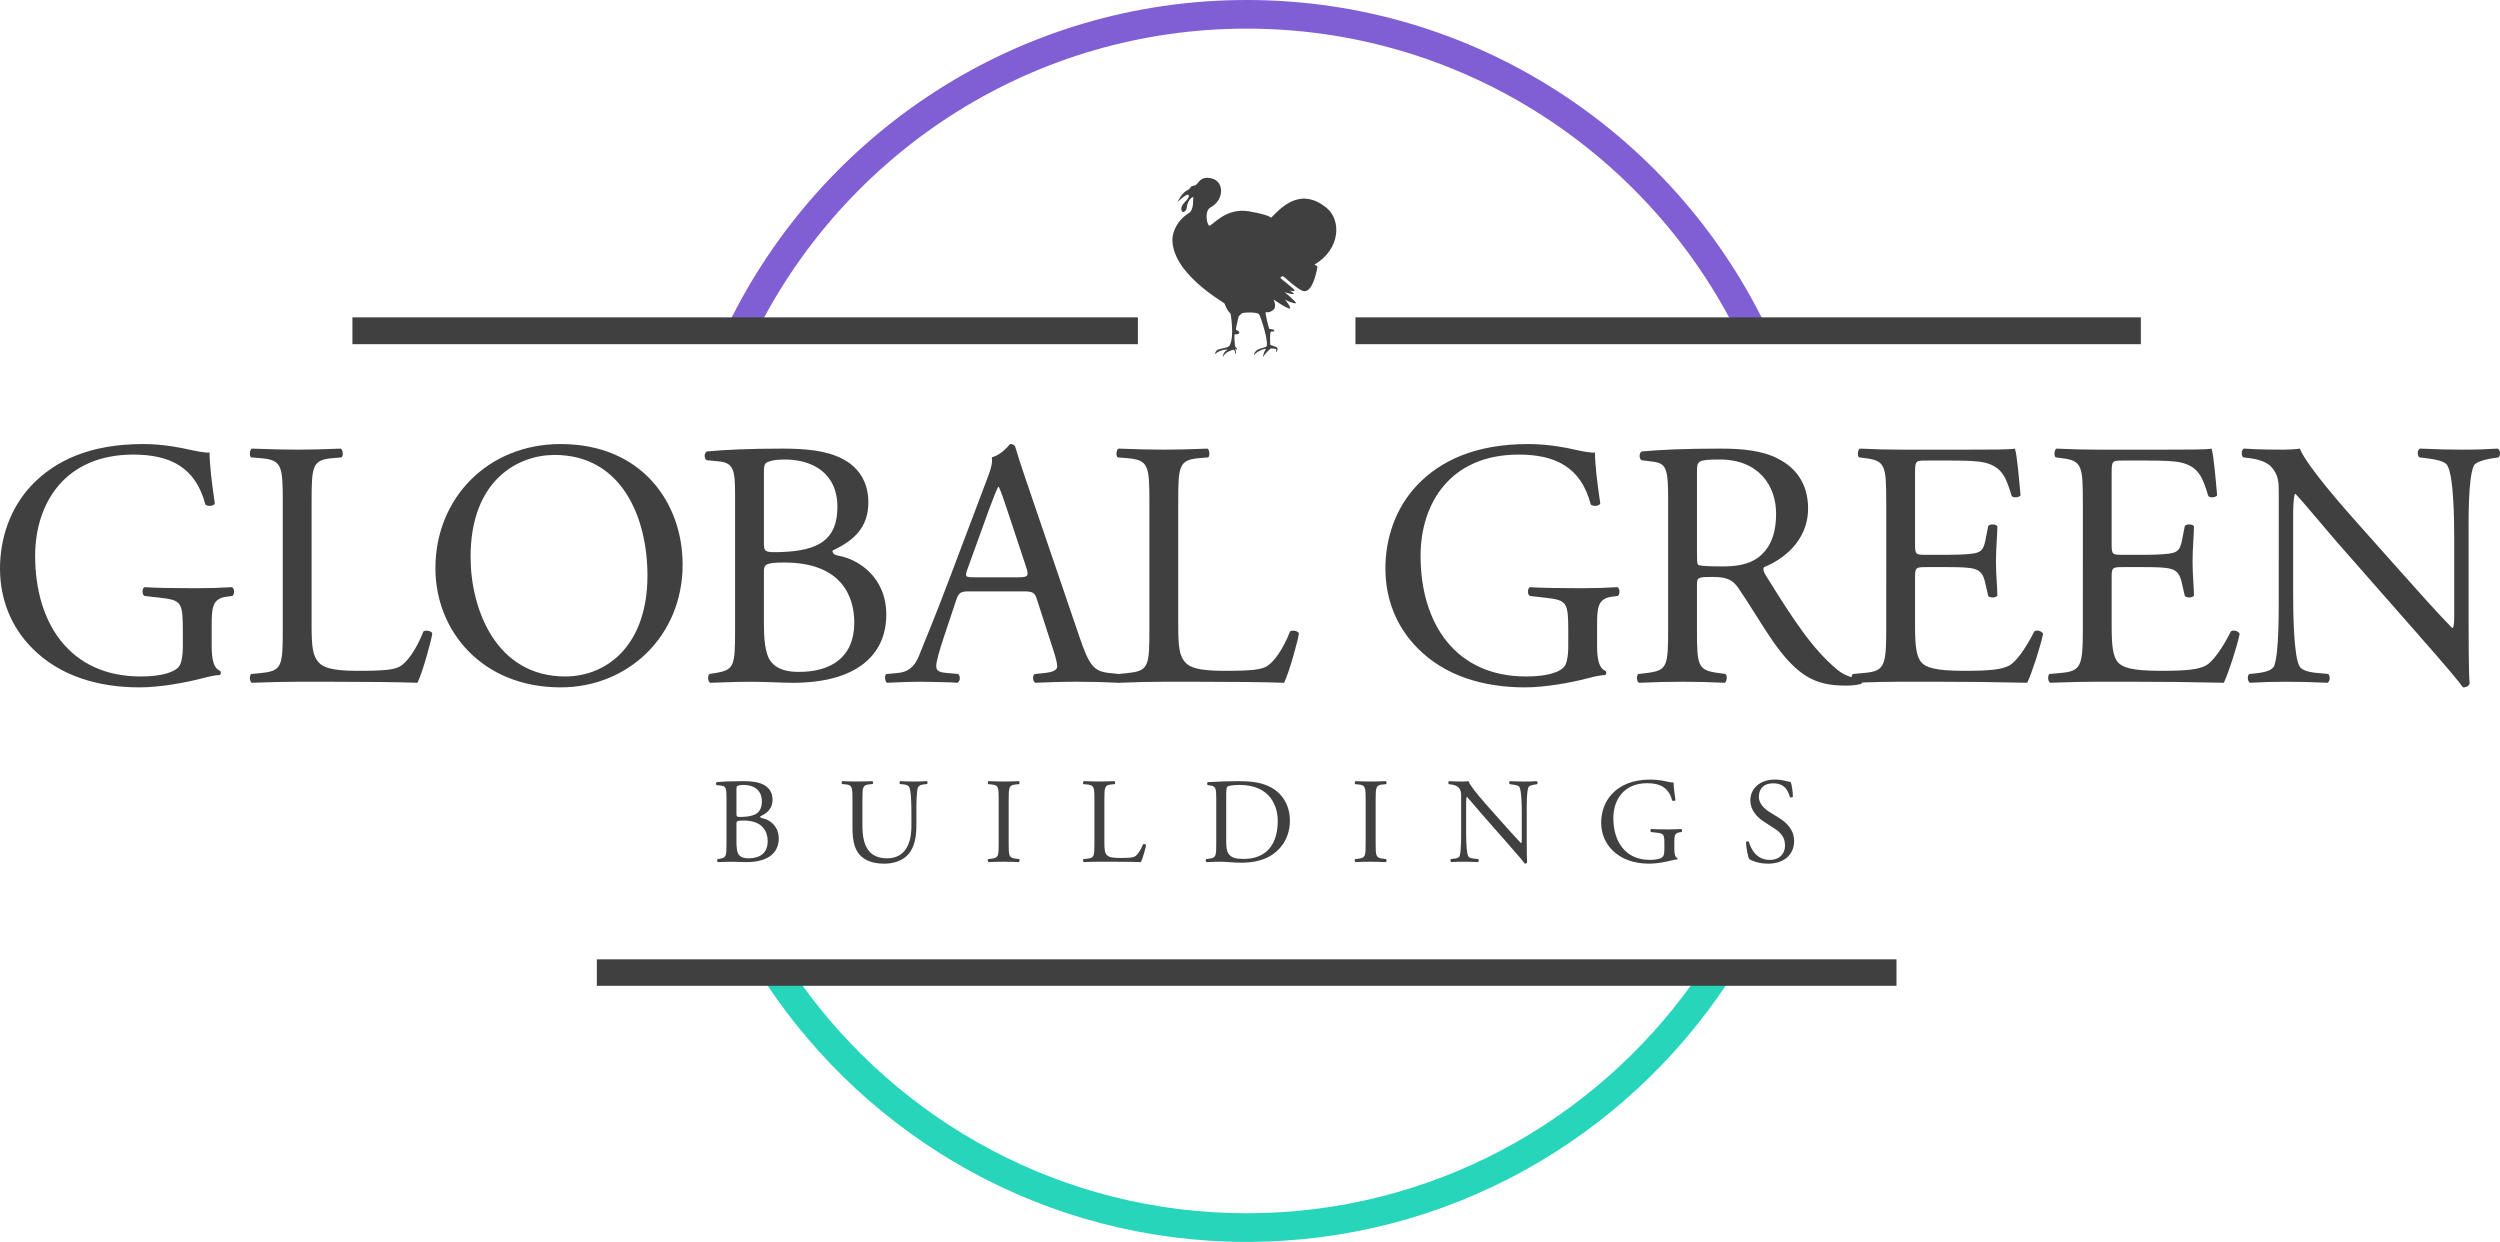 <?xml version="1.0" encoding="utf-8"?>
<!-- Generator: Adobe Illustrator 15.0.0, SVG Export Plug-In . SVG Version: 6.00 Build 0)  -->
<!DOCTYPE svg PUBLIC "-//W3C//DTD SVG 1.1//EN" "http://www.w3.org/Graphics/SVG/1.1/DTD/svg11.dtd">
<svg version="1.1" id="Layer_1" xmlns="http://www.w3.org/2000/svg" xmlns:xlink="http://www.w3.org/1999/xlink" x="0px" y="0px"
	 width="164.787px" height="81.859px" viewBox="0 0 164.787 81.859" enable-background="new 0 0 164.787 81.859"
	 xml:space="preserve">
<g>
	<defs>
		<rect id="SVGID_1_" width="164.787" height="81.859"/>
	</defs>
	<clipPath id="SVGID_2_">
		<use xlink:href="#SVGID_1_"  overflow="visible"/>
	</clipPath>
	<path clip-path="url(#SVGID_2_)" fill="#404040" d="M13.953,42.573c0,0.927,0.139,1.483,0.556,1.646
		c0.069,0.068,0.069,0.208-0.023,0.277c-0.278,0-0.696,0.093-1.136,0.209c-1.228,0.324-2.897,0.603-4.148,0.603
		c-2.759,0-5.285-0.765-7.07-2.573C0.742,41.344,0,39.513,0,37.474c0-1.97,0.649-3.964,2.086-5.493
		c1.553-1.623,3.847-2.712,7.347-2.712c1.321,0,2.55,0.255,2.944,0.347c0.44,0.093,1.159,0.255,1.437,0.209
		c0,0.765,0.139,1.97,0.347,3.361c-0.069,0.185-0.486,0.209-0.625,0.07c-0.649-2.504-2.388-3.292-4.752-3.292
		c-4.497,0-6.467,3.199-6.467,6.675c0,4.451,2.295,7.951,6.954,7.951c1.437,0,2.294-0.302,2.55-0.695
		c0.115-0.162,0.231-0.579,0.231-1.321v-0.927c0-1.947-0.069-2.086-1.506-2.248l-1.02-0.116c-0.186-0.093-0.162-0.51,0-0.58
		c0.672,0.047,1.947,0.07,3.314,0.07c0.905,0,1.692-0.023,2.457-0.07c0.162,0.093,0.186,0.441,0.023,0.58l-0.37,0.046
		c-0.974,0.116-0.997,0.765-0.997,1.947V42.573z"/>
	<path clip-path="url(#SVGID_2_)" fill="#404040" d="M18.639,33.116c0-2.434-0.046-2.805-1.506-2.92l-0.58-0.047
		c-0.139-0.093-0.093-0.51,0.046-0.579c1.298,0.046,2.086,0.069,3.014,0.069c0.903,0,1.692-0.023,2.85-0.069
		c0.139,0.069,0.186,0.486,0.047,0.579l-0.557,0.047c-1.367,0.115-1.414,0.486-1.414,2.92v8.066c0,1.46,0.07,2.062,0.487,2.503
		c0.255,0.255,0.696,0.533,2.527,0.533c1.97,0,2.457-0.093,2.828-0.301c0.463-0.278,1.066-1.113,1.529-2.295
		c0.139-0.115,0.58-0.023,0.58,0.14c0,0.254-0.649,2.618-0.974,3.244c-1.182-0.046-3.384-0.069-5.771-0.069h-2.132
		c-0.974,0-1.716,0.023-3.014,0.069c-0.139-0.069-0.185-0.44-0.046-0.579l0.695-0.069c1.345-0.14,1.391-0.464,1.391-2.898V33.116z"
		/>
	<path clip-path="url(#SVGID_2_)" fill="#404040" d="M28.701,37.451c0-4.636,3.476-8.182,8.251-8.182c5.354,0,8.043,3.87,8.043,7.95
		c0,4.682-3.569,8.089-8.043,8.089C31.806,45.308,28.701,41.623,28.701,37.451 M42.677,37.937c0-3.824-1.692-7.95-6.119-7.95
		c-2.41,0-5.54,1.646-5.54,6.722c0,3.43,1.669,7.88,6.236,7.88C40.035,44.589,42.677,42.503,42.677,37.937"/>
	<path clip-path="url(#SVGID_2_)" fill="#404040" d="M48.453,32.653c0-1.715-0.093-2.156-1.136-2.248l-0.742-0.07
		c-0.185-0.139-0.162-0.487,0.024-0.579c1.251-0.116,2.827-0.186,4.983-0.186c1.46,0,2.851,0.116,3.894,0.649
		c0.996,0.487,1.761,1.414,1.761,2.897c0,1.669-0.973,2.527-2.364,3.176c0,0.232,0.186,0.301,0.44,0.347
		c1.252,0.232,3.106,1.391,3.106,3.871c0,2.689-1.993,4.497-6.165,4.497c-0.672,0-1.808-0.069-2.781-0.069
		c-1.02,0-1.808,0.046-2.666,0.069c-0.139-0.069-0.185-0.44-0.046-0.579l0.417-0.069c1.228-0.209,1.275-0.464,1.275-2.897V32.653z
		 M50.353,35.736c0,0.648,0.023,0.695,1.206,0.648c2.364-0.092,3.638-0.788,3.638-2.966c0-2.272-1.692-3.129-3.453-3.129
		c-0.51,0-0.858,0.046-1.066,0.139c-0.232,0.069-0.325,0.185-0.325,0.602V35.736z M50.353,41.113c0,0.834,0.046,2.017,0.487,2.526
		c0.44,0.533,1.136,0.648,1.831,0.648c2.063,0,3.639-0.927,3.639-3.245c0-1.831-0.927-3.963-4.612-3.963
		c-1.252,0-1.345,0.139-1.345,0.602V41.113z"/>
	<path clip-path="url(#SVGID_2_)" fill="#404040" d="M68.365,39.56c-0.162-0.51-0.255-0.58-0.95-0.58h-3.5
		c-0.579,0-0.719,0.07-0.881,0.557l-0.811,2.433c-0.347,1.043-0.51,1.669-0.51,1.924c0,0.278,0.116,0.417,0.672,0.464l0.765,0.069
		c0.163,0.116,0.163,0.487-0.046,0.579c-0.603-0.046-1.321-0.046-2.411-0.069c-0.765,0-1.599,0.046-2.225,0.069
		c-0.139-0.092-0.185-0.463-0.046-0.579l0.765-0.069c0.556-0.047,1.066-0.302,1.39-1.136c0.418-1.066,1.067-2.573,2.04-5.169
		l2.364-6.258c0.325-0.835,0.464-1.275,0.394-1.646c0.557-0.162,0.951-0.579,1.206-0.881c0.138,0,0.301,0.047,0.347,0.209
		c0.302,1.02,0.672,2.086,1.02,3.106l3.176,9.318c0.672,1.993,0.973,2.341,1.969,2.457l0.626,0.069c0.162,0.116,0.116,0.487,0,0.579
		c-0.95-0.046-1.761-0.069-2.804-0.069c-1.113,0-1.993,0.046-2.666,0.069c-0.185-0.092-0.208-0.463-0.046-0.579l0.672-0.069
		c0.487-0.047,0.811-0.186,0.811-0.418c0-0.255-0.116-0.672-0.301-1.228L68.365,39.56z M63.776,37.497
		c-0.186,0.533-0.162,0.556,0.487,0.556h2.85c0.673,0,0.719-0.093,0.511-0.719l-1.252-3.777c-0.185-0.557-0.394-1.183-0.533-1.461
		h-0.046c-0.07,0.116-0.302,0.672-0.557,1.368L63.776,37.497z"/>
	<path clip-path="url(#SVGID_2_)" fill="#404040" d="M75.762,33.116c0-2.434-0.046-2.805-1.506-2.92l-0.58-0.047
		c-0.139-0.093-0.093-0.51,0.046-0.579c1.298,0.046,2.086,0.069,3.014,0.069c0.903,0,1.692-0.023,2.85-0.069
		c0.139,0.069,0.186,0.486,0.047,0.579l-0.557,0.047c-1.367,0.115-1.414,0.486-1.414,2.92v8.066c0,1.46,0.07,2.062,0.487,2.503
		c0.255,0.255,0.696,0.533,2.527,0.533c1.97,0,2.457-0.093,2.828-0.301c0.463-0.278,1.066-1.113,1.529-2.295
		c0.139-0.115,0.58-0.023,0.58,0.14c0,0.254-0.649,2.618-0.974,3.244c-1.183-0.046-3.384-0.069-5.771-0.069h-2.132
		c-0.974,0-1.716,0.023-3.014,0.069c-0.139-0.069-0.185-0.44-0.046-0.579l0.695-0.069c1.345-0.14,1.391-0.464,1.391-2.898V33.116z"
		/>
	<path clip-path="url(#SVGID_2_)" fill="#404040" d="M105.271,42.573c0,0.927,0.139,1.483,0.557,1.646
		c0.069,0.068,0.069,0.208-0.023,0.277c-0.278,0-0.695,0.093-1.136,0.209c-1.229,0.324-2.897,0.603-4.149,0.603
		c-2.758,0-5.284-0.765-7.069-2.573c-1.391-1.391-2.132-3.222-2.132-5.261c0-1.97,0.648-3.964,2.086-5.493
		c1.553-1.623,3.848-2.712,7.348-2.712c1.321,0,2.549,0.255,2.943,0.347c0.44,0.093,1.159,0.255,1.437,0.209
		c0,0.765,0.14,1.97,0.348,3.361c-0.069,0.185-0.486,0.209-0.625,0.07c-0.649-2.504-2.388-3.292-4.752-3.292
		c-4.496,0-6.467,3.199-6.467,6.675c0,4.451,2.295,7.951,6.954,7.951c1.437,0,2.294-0.302,2.549-0.695
		c0.116-0.162,0.232-0.579,0.232-1.321v-0.927c0-1.947-0.07-2.086-1.507-2.248l-1.02-0.116c-0.186-0.093-0.163-0.51,0-0.58
		c0.672,0.047,1.946,0.07,3.314,0.07c0.903,0,1.691-0.023,2.456-0.07c0.163,0.093,0.186,0.441,0.023,0.58l-0.371,0.046
		c-0.973,0.116-0.996,0.765-0.996,1.947V42.573z"/>
	<path clip-path="url(#SVGID_2_)" fill="#404040" d="M109.956,33.14c0-2.202-0.069-2.596-1.02-2.712l-0.742-0.093
		c-0.162-0.116-0.162-0.486,0.023-0.579c1.298-0.116,2.897-0.186,5.169-0.186c1.437,0,2.805,0.116,3.87,0.696
		c1.113,0.579,1.924,1.622,1.924,3.245c0,2.201-1.738,3.407-2.897,3.87c-0.115,0.139,0,0.371,0.116,0.556
		c1.854,2.991,3.083,4.845,4.659,6.167c0.394,0.348,0.974,0.603,1.599,0.648c0.116,0.047,0.14,0.231,0.023,0.324
		c-0.208,0.07-0.579,0.116-1.02,0.116c-1.971,0-3.152-0.579-4.798-2.92c-0.603-0.858-1.553-2.458-2.271-3.5
		c-0.348-0.51-0.719-0.742-1.646-0.742c-1.043,0-1.09,0.024-1.09,0.51v2.921c0,2.434,0.047,2.712,1.391,2.897l0.487,0.069
		c0.139,0.116,0.093,0.51-0.047,0.579c-1.043-0.046-1.831-0.069-2.758-0.069c-0.974,0-1.808,0.023-2.897,0.069
		c-0.139-0.069-0.186-0.417-0.046-0.579l0.579-0.069c1.345-0.163,1.391-0.464,1.391-2.897V33.14z M111.856,36.454
		c0,0.417,0,0.672,0.069,0.765c0.07,0.069,0.418,0.116,1.6,0.116c0.835,0,1.715-0.093,2.388-0.603
		c0.626-0.486,1.158-1.298,1.158-2.874c0-1.831-1.136-3.569-3.708-3.569c-1.438,0-1.507,0.093-1.507,0.742V36.454z"/>
	<path clip-path="url(#SVGID_2_)" fill="#404040" d="M124.33,33.116c0-2.411-0.046-2.758-1.414-2.92l-0.371-0.047
		c-0.139-0.093-0.092-0.51,0.047-0.579c0.996,0.046,1.784,0.069,2.735,0.069h4.357c1.483,0,2.851,0,3.129-0.069
		c0.139,0.394,0.278,2.063,0.371,3.083c-0.093,0.138-0.464,0.185-0.58,0.046c-0.348-1.09-0.556-1.901-1.762-2.202
		c-0.486-0.116-1.229-0.139-2.248-0.139h-1.669c-0.695,0-0.695,0.046-0.695,0.927v4.636c0,0.649,0.069,0.649,0.765,0.649h1.345
		c0.974,0,1.692-0.047,1.97-0.14c0.278-0.092,0.44-0.231,0.557-0.811l0.186-0.95c0.116-0.139,0.51-0.139,0.603,0.023
		c0,0.556-0.093,1.46-0.093,2.341c0,0.834,0.093,1.715,0.093,2.225c-0.093,0.162-0.486,0.162-0.603,0.024l-0.209-0.905
		c-0.093-0.417-0.255-0.764-0.718-0.88c-0.325-0.093-0.881-0.116-1.785-0.116h-1.345c-0.695,0-0.765,0.023-0.765,0.626v3.268
		c0,1.228,0.069,2.016,0.44,2.41c0.278,0.278,0.765,0.533,2.806,0.533c1.784,0,2.456-0.093,2.966-0.348
		c0.417-0.231,1.043-1.043,1.646-2.249c0.162-0.115,0.487-0.046,0.58,0.162c-0.163,0.812-0.742,2.596-1.044,3.222
		c-2.086-0.046-4.147-0.069-6.211-0.069h-2.086c-0.997,0-1.785,0.023-3.152,0.069c-0.14-0.069-0.186-0.44-0.047-0.579l0.766-0.069
		c1.32-0.117,1.437-0.464,1.437-2.898V33.116z"/>
	<path clip-path="url(#SVGID_2_)" fill="#404040" d="M137.289,33.116c0-2.411-0.046-2.758-1.414-2.92l-0.371-0.047
		c-0.139-0.093-0.092-0.51,0.047-0.579c0.996,0.046,1.784,0.069,2.735,0.069h4.357c1.483,0,2.851,0,3.129-0.069
		c0.139,0.394,0.278,2.063,0.371,3.083c-0.093,0.138-0.464,0.185-0.58,0.046c-0.348-1.09-0.556-1.901-1.762-2.202
		c-0.486-0.116-1.229-0.139-2.248-0.139h-1.669c-0.695,0-0.695,0.046-0.695,0.927v4.636c0,0.649,0.069,0.649,0.765,0.649h1.345
		c0.974,0,1.692-0.047,1.97-0.14c0.278-0.092,0.44-0.231,0.557-0.811l0.186-0.95c0.116-0.139,0.51-0.139,0.603,0.023
		c0,0.556-0.093,1.46-0.093,2.341c0,0.834,0.093,1.715,0.093,2.225c-0.093,0.162-0.486,0.162-0.603,0.024l-0.209-0.905
		c-0.093-0.417-0.255-0.764-0.718-0.88c-0.325-0.093-0.881-0.116-1.785-0.116h-1.345c-0.695,0-0.765,0.023-0.765,0.626v3.268
		c0,1.228,0.069,2.016,0.44,2.41c0.278,0.278,0.765,0.533,2.806,0.533c1.784,0,2.457-0.093,2.966-0.348
		c0.417-0.231,1.043-1.043,1.646-2.249c0.162-0.115,0.487-0.046,0.58,0.162c-0.163,0.812-0.742,2.596-1.044,3.222
		c-2.086-0.046-4.147-0.069-6.211-0.069h-2.086c-0.997,0-1.785,0.023-3.152,0.069c-0.14-0.069-0.186-0.44-0.047-0.579l0.766-0.069
		c1.32-0.117,1.437-0.464,1.437-2.898V33.116z"/>
	<path clip-path="url(#SVGID_2_)" fill="#404040" d="M162.718,40.997c0,0.695,0,3.454,0.069,4.057
		c-0.046,0.139-0.186,0.255-0.44,0.255c-0.277-0.395-0.95-1.205-2.967-3.5l-5.377-6.12c-0.626-0.718-2.202-2.619-2.688-3.129h-0.047
		c-0.093,0.278-0.115,0.812-0.115,1.507v5.053c0,1.089,0.022,4.103,0.417,4.798c0.139,0.255,0.603,0.394,1.182,0.44l0.719,0.069
		c0.139,0.186,0.116,0.464-0.046,0.579c-1.043-0.046-1.854-0.069-2.712-0.069c-0.973,0-1.599,0.023-2.411,0.069
		c-0.162-0.115-0.186-0.44-0.046-0.579l0.626-0.069c0.533-0.07,0.903-0.209,1.02-0.464c0.324-0.834,0.302-3.663,0.302-4.774V32.42
		c0-0.649-0.023-1.135-0.511-1.669c-0.324-0.324-0.881-0.486-1.437-0.556l-0.395-0.046c-0.139-0.139-0.139-0.487,0.047-0.58
		c0.974,0.07,2.202,0.07,2.619,0.07c0.371,0,0.765-0.023,1.066-0.07c0.463,1.182,3.198,4.242,3.963,5.099l2.248,2.527
		c1.6,1.785,2.735,3.083,3.825,4.195h0.046c0.093-0.116,0.093-0.487,0.093-0.973v-4.961c0-1.089-0.023-4.102-0.464-4.797
		c-0.139-0.209-0.51-0.348-1.437-0.464l-0.395-0.046c-0.162-0.139-0.139-0.51,0.047-0.58c1.066,0.047,1.854,0.07,2.734,0.07
		c0.997,0,1.6-0.023,2.388-0.07c0.186,0.116,0.186,0.441,0.047,0.58l-0.324,0.046c-0.742,0.116-1.206,0.301-1.299,0.487
		c-0.394,0.835-0.348,3.709-0.348,4.774V40.997z"/>
	<path clip-path="url(#SVGID_2_)" fill="#404040" d="M47.886,52.554c0-0.593-0.032-0.745-0.392-0.776l-0.257-0.024
		c-0.064-0.048-0.056-0.168,0.008-0.2c0.433-0.04,0.978-0.064,1.723-0.064c0.504,0,0.985,0.04,1.346,0.225
		c0.344,0.168,0.608,0.488,0.608,1.001c0,0.576-0.336,0.874-0.817,1.098c0,0.08,0.064,0.104,0.152,0.12
		c0.433,0.08,1.074,0.48,1.074,1.338c0,0.93-0.689,1.555-2.131,1.555c-0.232,0-0.625-0.024-0.961-0.024
		c-0.353,0-0.625,0.016-0.922,0.024c-0.047-0.024-0.064-0.152-0.016-0.201l0.145-0.023c0.424-0.072,0.44-0.16,0.44-1.001V52.554z
		 M48.543,53.62c0,0.225,0.008,0.24,0.417,0.225c0.817-0.032,1.257-0.272,1.257-1.025c0-0.785-0.584-1.081-1.193-1.081
		c-0.176,0-0.296,0.016-0.369,0.048c-0.08,0.023-0.112,0.063-0.112,0.208V53.62z M48.543,55.478c0,0.289,0.016,0.697,0.168,0.874
		c0.153,0.184,0.393,0.224,0.633,0.224c0.713,0,1.258-0.32,1.258-1.121c0-0.633-0.321-1.37-1.594-1.37
		c-0.433,0-0.465,0.048-0.465,0.207V55.478z"/>
	<path clip-path="url(#SVGID_2_)" fill="#404040" d="M60.075,53.524c0-0.497-0.016-1.418-0.152-1.658
		c-0.056-0.097-0.201-0.153-0.401-0.168l-0.2-0.017c-0.048-0.056-0.032-0.16,0.016-0.192c0.304,0.017,0.601,0.024,0.913,0.024
		c0.337,0,0.553-0.008,0.841-0.024c0.065,0.04,0.056,0.145,0.016,0.192l-0.192,0.017c-0.2,0.015-0.352,0.088-0.401,0.191
		c-0.112,0.265-0.112,1.187-0.112,1.635v0.905c0,0.697-0.112,1.434-0.56,1.914c-0.345,0.377-0.938,0.585-1.531,0.585
		c-0.552,0-1.105-0.104-1.498-0.44c-0.424-0.353-0.624-0.938-0.624-1.891v-1.891c0-0.833-0.016-0.969-0.481-1.009l-0.2-0.017
		c-0.048-0.032-0.032-0.168,0.016-0.192c0.4,0.017,0.673,0.024,0.993,0.024c0.328,0,0.593-0.008,0.985-0.024
		c0.049,0.024,0.065,0.16,0.016,0.192l-0.192,0.017c-0.464,0.04-0.481,0.176-0.481,1.009v1.73c0,1.29,0.401,2.139,1.627,2.139
		c1.161,0,1.602-0.913,1.602-2.131V53.524z"/>
	<path clip-path="url(#SVGID_2_)" fill="#404040" d="M65.829,52.731c0-0.85-0.016-0.985-0.489-1.025l-0.2-0.017
		c-0.048-0.031-0.032-0.176,0.016-0.2c0.401,0.017,0.673,0.024,1.009,0.024c0.321,0,0.593-0.008,0.994-0.024
		c0.048,0.024,0.064,0.169,0.016,0.2l-0.2,0.017c-0.473,0.04-0.489,0.176-0.489,1.025v2.852c0,0.85,0.016,0.962,0.489,1.018
		l0.2,0.024c0.048,0.031,0.032,0.176-0.016,0.2c-0.401-0.017-0.673-0.024-0.994-0.024c-0.336,0-0.608,0.008-1.009,0.024
		c-0.048-0.024-0.064-0.152-0.016-0.2l0.2-0.024c0.473-0.056,0.489-0.168,0.489-1.018V52.731z"/>
	<path clip-path="url(#SVGID_2_)" fill="#404040" d="M72.138,52.714c0-0.841-0.016-0.969-0.521-1.009l-0.2-0.017
		c-0.048-0.031-0.032-0.176,0.016-0.2c0.449,0.017,0.721,0.024,1.041,0.024c0.313,0,0.585-0.008,0.986-0.024
		c0.048,0.024,0.064,0.169,0.016,0.2l-0.192,0.017c-0.473,0.04-0.489,0.168-0.489,1.009v2.788c0,0.505,0.024,0.713,0.168,0.865
		c0.088,0.088,0.24,0.185,0.873,0.185c0.681,0,0.849-0.032,0.978-0.104c0.16-0.096,0.368-0.385,0.529-0.793
		c0.047-0.04,0.2-0.008,0.2,0.048c0,0.088-0.225,0.905-0.337,1.122c-0.408-0.017-1.17-0.024-1.995-0.024h-0.737
		c-0.336,0-0.592,0.008-1.041,0.024c-0.048-0.024-0.064-0.152-0.016-0.2l0.241-0.024c0.464-0.048,0.48-0.16,0.48-1.001V52.714z"/>
	<path clip-path="url(#SVGID_2_)" fill="#404040" d="M80.168,52.554c0-0.561-0.04-0.729-0.376-0.776l-0.176-0.024
		c-0.064-0.04-0.073-0.168,0.007-0.2c0.681-0.04,1.33-0.064,2.011-0.064c0.673,0,1.242,0.049,1.763,0.24
		c1.081,0.393,1.626,1.307,1.626,2.363c0,1.018-0.488,1.891-1.401,2.388c-0.521,0.28-1.179,0.385-1.795,0.385
		c-0.512,0-1.025-0.064-1.305-0.064c-0.337,0-0.625,0.008-1.002,0.024c-0.048-0.024-0.064-0.152-0.016-0.2l0.185-0.023
		c0.464-0.065,0.48-0.161,0.48-1.002V52.554z M80.826,55.415c0,0.425,0.024,0.681,0.16,0.873c0.176,0.248,0.481,0.328,0.986,0.328
		c1.554,0,2.251-1.017,2.251-2.507c0-0.882-0.425-2.371-2.523-2.371c-0.473,0-0.729,0.063-0.794,0.111
		c-0.064,0.049-0.08,0.249-0.08,0.609V55.415z"/>
	<path clip-path="url(#SVGID_2_)" fill="#404040" d="M90.017,52.731c0-0.85-0.016-0.985-0.488-1.025l-0.2-0.017
		c-0.049-0.031-0.032-0.176,0.016-0.2c0.4,0.017,0.673,0.024,1.01,0.024c0.32,0,0.593-0.008,0.993-0.024
		c0.048,0.024,0.063,0.169,0.016,0.2l-0.2,0.017c-0.473,0.04-0.488,0.176-0.488,1.025v2.852c0,0.85,0.016,0.962,0.488,1.018
		l0.2,0.024c0.048,0.031,0.032,0.176-0.016,0.2c-0.4-0.017-0.673-0.024-0.993-0.024c-0.337,0-0.609,0.008-1.01,0.024
		c-0.048-0.024-0.064-0.152-0.016-0.2l0.2-0.024c0.473-0.056,0.488-0.168,0.488-1.018V52.731z"/>
	<path clip-path="url(#SVGID_2_)" fill="#404040" d="M100.636,55.438c0,0.241,0,1.194,0.024,1.402
		c-0.017,0.048-0.064,0.088-0.152,0.088c-0.096-0.137-0.328-0.416-1.025-1.209l-1.858-2.115c-0.218-0.248-0.761-0.905-0.93-1.081
		h-0.016c-0.032,0.096-0.04,0.28-0.04,0.521v1.746c0,0.377,0.008,1.418,0.144,1.658c0.049,0.088,0.208,0.137,0.409,0.152
		l0.248,0.024c0.048,0.063,0.04,0.16-0.016,0.2c-0.36-0.017-0.642-0.024-0.938-0.024c-0.336,0-0.553,0.008-0.833,0.024
		c-0.056-0.04-0.064-0.152-0.016-0.2l0.216-0.024c0.185-0.024,0.312-0.072,0.353-0.16c0.112-0.288,0.104-1.266,0.104-1.65v-2.315
		c0-0.225-0.009-0.393-0.177-0.576c-0.112-0.112-0.305-0.169-0.496-0.192l-0.137-0.017c-0.048-0.048-0.048-0.168,0.016-0.2
		c0.337,0.024,0.762,0.024,0.905,0.024c0.129,0,0.265-0.008,0.369-0.024c0.16,0.409,1.105,1.466,1.37,1.763l0.776,0.873
		c0.552,0.617,0.945,1.065,1.322,1.45h0.016c0.032-0.04,0.032-0.168,0.032-0.337v-1.714c0-0.377-0.008-1.418-0.16-1.658
		c-0.048-0.072-0.177-0.12-0.497-0.16l-0.136-0.017c-0.057-0.048-0.048-0.176,0.016-0.2c0.369,0.017,0.642,0.024,0.945,0.024
		c0.345,0,0.553-0.008,0.825-0.024c0.063,0.04,0.063,0.152,0.017,0.2l-0.112,0.017c-0.258,0.04-0.417,0.104-0.449,0.168
		c-0.136,0.288-0.12,1.282-0.12,1.65V55.438z"/>
	<path clip-path="url(#SVGID_2_)" fill="#404040" d="M110.364,55.983c0,0.32,0.048,0.513,0.192,0.569
		c0.023,0.023,0.023,0.072-0.009,0.096c-0.096,0-0.24,0.032-0.393,0.072c-0.424,0.112-1.001,0.208-1.434,0.208
		c-0.953,0-1.826-0.264-2.443-0.889c-0.48-0.48-0.737-1.114-0.737-1.818c0-0.682,0.225-1.37,0.722-1.899
		c0.536-0.561,1.33-0.937,2.54-0.937c0.457,0,0.88,0.088,1.017,0.12c0.152,0.032,0.4,0.088,0.496,0.072
		c0,0.264,0.049,0.681,0.12,1.161c-0.023,0.064-0.168,0.072-0.216,0.024c-0.225-0.865-0.825-1.138-1.643-1.138
		c-1.554,0-2.233,1.105-2.233,2.307c0,1.538,0.792,2.748,2.402,2.748c0.496,0,0.793-0.104,0.881-0.24
		c0.04-0.057,0.08-0.2,0.08-0.457v-0.32c0-0.673-0.024-0.721-0.521-0.777l-0.353-0.04c-0.064-0.031-0.057-0.176,0-0.2
		c0.232,0.017,0.673,0.024,1.146,0.024c0.312,0,0.585-0.008,0.849-0.024c0.058,0.032,0.064,0.152,0.009,0.2l-0.129,0.017
		c-0.336,0.04-0.344,0.265-0.344,0.673V55.983z"/>
	<path clip-path="url(#SVGID_2_)" fill="#404040" d="M116.551,56.928c-0.673,0-1.097-0.208-1.249-0.296
		c-0.097-0.177-0.2-0.745-0.217-1.122c0.04-0.056,0.16-0.072,0.192-0.023c0.12,0.408,0.449,1.193,1.378,1.193
		c0.673,0,1.002-0.44,1.002-0.921c0-0.353-0.072-0.745-0.657-1.122l-0.761-0.496c-0.401-0.265-0.865-0.722-0.865-1.378
		c0-0.762,0.593-1.378,1.634-1.378c0.248,0,0.537,0.048,0.745,0.104c0.104,0.032,0.216,0.049,0.28,0.049
		c0.072,0.191,0.145,0.641,0.145,0.977c-0.032,0.049-0.16,0.072-0.2,0.024c-0.104-0.385-0.32-0.905-1.09-0.905
		c-0.785,0-0.953,0.521-0.953,0.89c0,0.464,0.385,0.801,0.681,0.985l0.641,0.399c0.505,0.313,1.002,0.777,1.002,1.539
		C118.258,56.328,117.593,56.928,116.551,56.928"/>
	<path clip-path="url(#SVGID_2_)" fill="#805ED3" d="M50.099,21.435C56.114,9.834,68.229,1.887,82.172,1.887
		c13.944,0,26.06,7.947,32.074,19.548h2.121C110.202,8.757,97.189,0,82.172,0C67.155,0,54.144,8.757,47.979,21.435H50.099z"/>
	<path clip-path="url(#SVGID_2_)" fill="#26D5BA" d="M111.617,64.73c-6.55,9.213-17.302,15.242-29.445,15.242
		c-12.141,0-22.894-6.029-29.443-15.242h-2.291c6.804,10.309,18.485,17.129,31.734,17.129c13.25,0,24.933-6.82,31.736-17.129
		H111.617z"/>
	<rect x="39.339" y="63.235" clip-path="url(#SVGID_2_)" fill="#404040" width="85.668" height="1.744"/>
	<rect x="23.23" y="20.919" clip-path="url(#SVGID_2_)" fill="#404040" width="51.773" height="1.768"/>
	<rect x="89.344" y="20.919" clip-path="url(#SVGID_2_)" fill="#404040" width="51.771" height="1.768"/>
	<path clip-path="url(#SVGID_2_)" fill="#404040" d="M81.116,20.679c0,0-0.24-0.2-0.397-0.669c-0.024-0.076-3.571-2.015-3.435-4.346
		c0,0,0.064-0.99,1.08-1.62c0.36-0.223,0.256-0.939,0.297-1.062c0,0-0.256,0.032-0.413,0.537c0,0,0.008,0.248-0.125,0.388
		c-0.115,0.124-0.269,0.079-0.256-0.182c0.018-0.327,0.542-0.589,0.492-0.838c-0.049-0.249-0.752,0.437-0.752,0.437
		s0.284-0.591,0.604-0.752c0.284-0.145,0.232-0.24,0.346-0.297c0.043-0.021,0.085-0.021,0.199-0.05
		c0.256-0.066,0.315-0.695,1.174-0.447c0.723,0.209,0.811,1.373-0.148,1.902c-0.393,0.217-0.244,1.091-0.083,1.19
		c0.161,0.1,1.034-1.224,2.646-0.938c1.612,0.286,1.389,0.472,1.45,0.41c0.608-0.609,1.897-2.082,3.658-0.629
		c0.943,0.778,0.943,2.675-0.806,3.729l0.197,0.124c0,0-0.301,1.982-1.053,1.574c-0.595-0.321-1.104-0.904-1.253-0.942
		c0,0-0.149,0.076-0.136,0.124c0.013,0.05,0.917,0.719,0.931,0.818c0.011,0.1-0.262,0.013-0.299,0.013s0.31,0.186,0.235,0.223
		c-0.073,0.037-0.569-0.086-0.619-0.136c-0.051-0.049,0.843,0.682,0.769,0.744c-0.075,0.062-0.67-0.174-0.744-0.272
		c-0.075-0.1,0.459,0.557,0.348,0.619c-0.111,0.063-0.955-0.496-1.043-0.57c-0.087-0.075,0.249,0.472-0.087,0.694
		c-0.334,0.224-0.396,0.087-0.459,0.125c-0.061,0.036,0.199,1.092,0.237,1.102c0.037,0.014,0.309,0.014,0.322,0.101
		c0.012,0.086-0.111,0.074-0.212,0.074c-0.1,0-0.057,0.756-0.057,0.844c0,0.085,0.409,0.12,0.47,0.231
		c0.032,0.055,0.018,0.156-0.064,0.272c-0.053,0.074,0.016-0.192-0.009-0.197c-0.05-0.013-0.352-0.067-0.389-0.017
		c-0.038,0.049-0.326,0.274-0.47,0.534c-0.029,0.055-0.009-0.233,0.167-0.49c0.075-0.107-0.501,0.051-0.762,0.355
		c-0.039,0.045-0.014-0.179,0.218-0.33c0.14-0.091,0.317-0.11,0.548-0.186c0.292-0.094-0.321-1.959-0.433-2.145
		c-0.112-0.186-1.055-0.137-1.141-0.075c-0.087,0.063-0.224,0.2-0.224,0.236c0,0.038-0.173,0.708-0.173,0.807
		s0.198,0.074,0.224,0.211c0.024,0.136-0.249,0.136-0.299,0.136c-0.048,0-0.011,0.445-0.011,0.445s0.025,0.262,0.025,0.312
		c0,0.048,0.114,0.14,0.156,0.239c0.036,0.087-0.144-0.066-0.144-0.066s0.093,0.269,0.046,0.354
		c-0.042,0.075-0.031-0.288-0.175-0.271c-0.061,0.006-0.587,0.174-0.662,0.47c-0.016,0.067-0.068-0.259,0.257-0.454
		c0.123-0.074-0.537-0.016-0.769,0.264c-0.033,0.042-0.032-0.214,0.216-0.305c0.195-0.074,0.615-0.107,0.702-0.231
		C81.393,22.278,81.116,20.679,81.116,20.679"/>
</g>
</svg>
